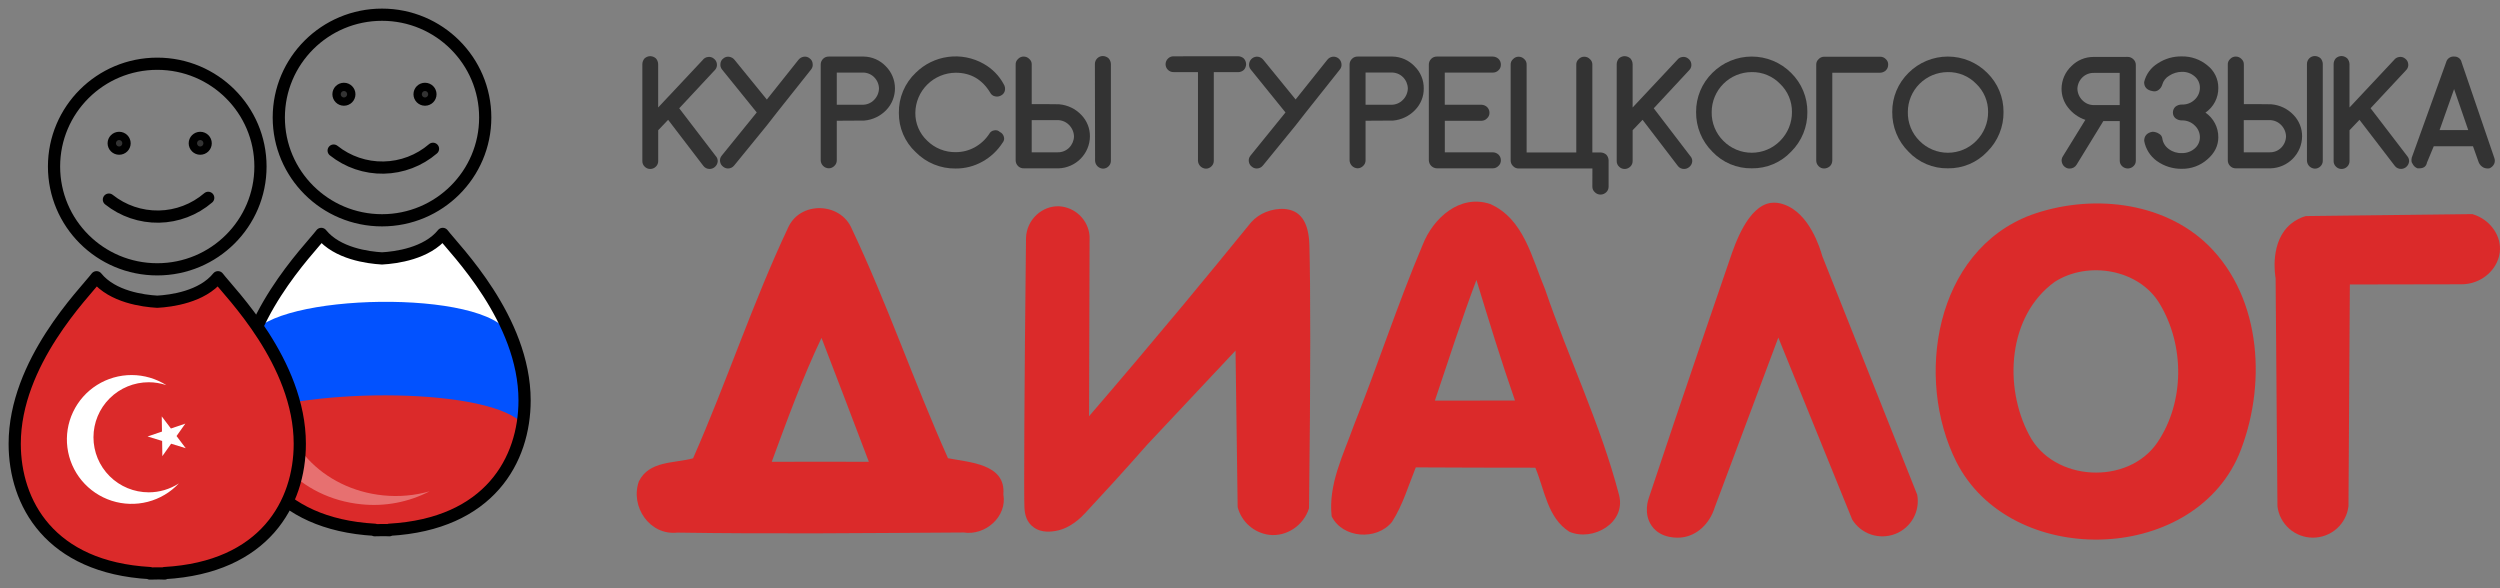 <svg width="170" height="40" viewBox="0 0 170 40" fill="none" xmlns="http://www.w3.org/2000/svg">
<rect x="0" y="0" width="170" height="40" fill="#808080" stroke="none"/>
<path d="M45.433 8.147L44.758 8.855V10.945C44.76 11.016 44.747 11.086 44.721 11.152C44.694 11.217 44.654 11.277 44.604 11.326C44.553 11.379 44.492 11.42 44.424 11.448C44.356 11.477 44.284 11.491 44.211 11.49C44.14 11.49 44.07 11.475 44.005 11.447C43.94 11.418 43.881 11.377 43.832 11.326C43.782 11.277 43.742 11.217 43.716 11.152C43.69 11.086 43.677 11.016 43.68 10.945V4.354C43.684 4.212 43.738 4.076 43.832 3.97C43.938 3.876 44.073 3.822 44.215 3.818C44.357 3.822 44.494 3.876 44.601 3.97C44.698 4.079 44.752 4.218 44.755 4.363V7.309L47.784 4.081C47.825 4.024 47.877 3.977 47.937 3.942C47.997 3.906 48.064 3.884 48.133 3.875C48.205 3.862 48.278 3.866 48.348 3.885C48.418 3.903 48.483 3.937 48.539 3.984C48.595 4.025 48.643 4.077 48.679 4.137C48.714 4.197 48.738 4.263 48.747 4.332C48.759 4.403 48.755 4.476 48.736 4.546C48.718 4.616 48.684 4.68 48.637 4.736L46.187 7.364L48.668 10.608C48.718 10.66 48.756 10.722 48.779 10.789C48.802 10.857 48.811 10.929 48.803 11.001C48.784 11.146 48.708 11.279 48.591 11.369C48.496 11.446 48.377 11.488 48.254 11.489C48.174 11.49 48.095 11.473 48.023 11.439C47.95 11.405 47.887 11.355 47.838 11.292L45.433 8.147Z" fill="#333333"/>
<path d="M52.145 8.529L49.926 11.25C49.876 11.314 49.812 11.366 49.739 11.402C49.667 11.438 49.587 11.457 49.505 11.457C49.386 11.456 49.27 11.414 49.177 11.338C49.12 11.297 49.072 11.245 49.035 11.185C48.999 11.125 48.975 11.059 48.965 10.989C48.953 10.918 48.956 10.845 48.975 10.775C48.994 10.706 49.028 10.641 49.075 10.586L51.458 7.646L49.1 4.729C49.054 4.673 49.02 4.608 49.001 4.539C48.983 4.469 48.979 4.396 48.991 4.325C48.996 4.255 49.017 4.186 49.052 4.125C49.087 4.063 49.135 4.01 49.194 3.97C49.247 3.924 49.31 3.891 49.378 3.872C49.446 3.853 49.517 3.85 49.587 3.861C49.729 3.882 49.858 3.956 49.947 4.068L52.145 6.768L54.298 4.064C54.388 3.952 54.517 3.878 54.659 3.857C54.729 3.846 54.8 3.849 54.868 3.868C54.936 3.887 54.999 3.92 55.053 3.966C55.113 4.007 55.162 4.06 55.198 4.122C55.233 4.184 55.255 4.254 55.26 4.325C55.272 4.396 55.269 4.469 55.25 4.539C55.231 4.609 55.197 4.673 55.151 4.729L52.834 7.646L52.145 8.529Z" fill="#333333"/>
<path d="M58.727 3.846C59.01 3.85 59.29 3.91 59.549 4.024C59.808 4.138 60.042 4.302 60.236 4.508C60.629 4.902 60.852 5.432 60.858 5.988C60.864 6.543 60.653 7.079 60.268 7.481C59.874 7.894 59.341 8.15 58.77 8.199C58.764 8.205 58.141 8.209 56.901 8.21V10.9C56.902 10.972 56.889 11.043 56.86 11.108C56.832 11.174 56.79 11.233 56.737 11.281C56.688 11.333 56.629 11.374 56.563 11.402C56.497 11.431 56.426 11.445 56.355 11.445C56.212 11.442 56.076 11.384 55.974 11.284C55.872 11.184 55.813 11.049 55.808 10.907V4.391C55.807 4.318 55.821 4.246 55.849 4.178C55.877 4.111 55.919 4.05 55.971 3.999C56.021 3.949 56.081 3.909 56.147 3.883C56.213 3.857 56.284 3.844 56.355 3.846H58.727ZM58.639 7.123C58.788 7.126 58.935 7.098 59.072 7.042C59.21 6.985 59.334 6.901 59.437 6.795C59.645 6.586 59.765 6.307 59.772 6.013C59.763 5.721 59.642 5.445 59.433 5.24C59.328 5.137 59.203 5.058 59.066 5.006C58.928 4.953 58.782 4.929 58.635 4.936H56.901V7.123H58.639Z" fill="#333333"/>
<path d="M68.052 6.503C67.928 6.57 67.782 6.586 67.647 6.547C67.58 6.532 67.518 6.503 67.465 6.461C67.411 6.42 67.368 6.367 67.337 6.306C66.791 5.4 66.008 4.946 64.987 4.946C64.262 4.951 63.569 5.239 63.056 5.748C62.543 6.257 62.251 6.946 62.243 7.668C62.237 8.024 62.307 8.377 62.446 8.705C62.586 9.033 62.793 9.329 63.054 9.572C63.308 9.823 63.61 10.021 63.943 10.153C64.275 10.286 64.63 10.352 64.988 10.346C65.436 10.348 65.877 10.237 66.27 10.023C66.672 9.804 67.014 9.49 67.266 9.108C67.298 9.043 67.346 8.986 67.406 8.944C67.465 8.901 67.534 8.874 67.607 8.865C67.675 8.849 67.746 8.85 67.813 8.869C67.88 8.889 67.941 8.925 67.99 8.974C68.055 9.004 68.113 9.048 68.16 9.102C68.206 9.157 68.24 9.221 68.26 9.29C68.283 9.358 68.288 9.431 68.275 9.502C68.261 9.573 68.23 9.639 68.183 9.694C67.84 10.233 67.367 10.679 66.806 10.99C66.249 11.303 65.619 11.465 64.98 11.459C64.476 11.465 63.976 11.37 63.51 11.179C63.044 10.988 62.622 10.705 62.269 10.347C61.901 10.005 61.609 9.589 61.412 9.128C61.215 8.667 61.116 8.169 61.123 7.668C61.115 7.16 61.213 6.655 61.411 6.187C61.608 5.719 61.901 5.296 62.272 4.946C62.868 4.357 63.642 3.978 64.475 3.868C65.308 3.758 66.154 3.923 66.885 4.337C67.462 4.659 67.936 5.138 68.249 5.718C68.294 5.787 68.324 5.864 68.337 5.944C68.351 6.025 68.347 6.108 68.326 6.187C68.306 6.256 68.272 6.32 68.224 6.375C68.177 6.43 68.118 6.473 68.052 6.503Z" fill="#333333"/>
<path d="M69.616 11.446C69.544 11.449 69.473 11.437 69.406 11.41C69.339 11.384 69.279 11.344 69.228 11.293C69.176 11.242 69.134 11.181 69.106 11.114C69.078 11.047 69.064 10.975 69.065 10.902V4.391C69.061 4.319 69.074 4.248 69.103 4.182C69.131 4.116 69.174 4.057 69.228 4.01C69.277 3.957 69.336 3.915 69.402 3.887C69.468 3.858 69.54 3.844 69.612 3.846C69.683 3.846 69.754 3.861 69.82 3.889C69.886 3.917 69.945 3.958 69.994 4.01C70.048 4.057 70.091 4.116 70.12 4.182C70.148 4.248 70.161 4.319 70.157 4.391V7.081C71.398 7.081 72.021 7.085 72.027 7.092C72.598 7.141 73.131 7.397 73.525 7.81C73.91 8.203 74.122 8.732 74.115 9.281C74.109 9.846 73.883 10.386 73.486 10.79C73.089 11.194 72.551 11.429 71.984 11.448L69.616 11.446ZM70.156 8.168V10.357H71.895C72.042 10.363 72.188 10.339 72.325 10.287C72.463 10.235 72.588 10.155 72.693 10.053C72.901 9.848 73.023 9.571 73.032 9.279C73.024 8.984 72.903 8.703 72.693 8.495C72.59 8.389 72.465 8.305 72.328 8.249C72.191 8.192 72.043 8.165 71.895 8.168H70.156ZM74.453 4.348C74.453 4.205 74.51 4.068 74.612 3.967C74.713 3.866 74.85 3.81 74.993 3.81C75.14 3.813 75.281 3.87 75.388 3.97C75.482 4.075 75.536 4.21 75.541 4.352V10.923C75.543 10.994 75.53 11.064 75.504 11.129C75.478 11.195 75.438 11.254 75.388 11.304C75.339 11.356 75.279 11.397 75.214 11.425C75.148 11.453 75.077 11.468 75.006 11.468C74.864 11.463 74.73 11.405 74.629 11.305C74.529 11.205 74.47 11.071 74.465 10.93L74.453 4.348Z" fill="#333333"/>
<path d="M84.2 3.825C84.342 3.829 84.477 3.884 84.582 3.979C84.68 4.087 84.735 4.228 84.736 4.374C84.732 4.515 84.677 4.65 84.582 4.755C84.477 4.849 84.341 4.903 84.2 4.907H82.538V10.924C82.54 10.995 82.528 11.065 82.501 11.13C82.475 11.196 82.435 11.255 82.384 11.305C82.335 11.357 82.276 11.398 82.21 11.426C82.145 11.455 82.074 11.469 82.002 11.469C81.86 11.464 81.726 11.405 81.626 11.306C81.525 11.206 81.467 11.072 81.462 10.931V4.903H79.804C79.734 4.905 79.663 4.892 79.597 4.866C79.532 4.84 79.472 4.801 79.422 4.751C79.371 4.702 79.33 4.644 79.302 4.579C79.273 4.514 79.259 4.445 79.259 4.374C79.258 4.301 79.272 4.229 79.3 4.162C79.328 4.094 79.37 4.033 79.422 3.983C79.472 3.932 79.531 3.893 79.597 3.866C79.663 3.84 79.734 3.827 79.804 3.829L84.2 3.825Z" fill="#333333"/>
<path d="M88.102 8.529L85.882 11.251C85.832 11.315 85.767 11.367 85.694 11.403C85.62 11.439 85.539 11.458 85.457 11.458C85.337 11.457 85.221 11.415 85.129 11.338C85.072 11.297 85.024 11.245 84.989 11.185C84.953 11.126 84.93 11.059 84.921 10.99C84.909 10.919 84.912 10.846 84.931 10.776C84.95 10.707 84.984 10.642 85.03 10.586L87.413 7.647L85.052 4.729C85.005 4.674 84.972 4.609 84.953 4.539C84.934 4.47 84.93 4.397 84.942 4.326C84.96 4.184 85.033 4.056 85.146 3.968C85.258 3.88 85.401 3.84 85.543 3.857C85.686 3.878 85.815 3.952 85.904 4.065L88.102 6.764L90.257 4.065C90.346 3.952 90.475 3.878 90.617 3.857C90.759 3.84 90.902 3.88 91.015 3.968C91.128 4.056 91.201 4.184 91.218 4.326C91.23 4.397 91.227 4.47 91.208 4.539C91.189 4.609 91.155 4.674 91.109 4.729L88.791 7.647L88.102 8.529Z" fill="#333333"/>
<path d="M94.683 3.846C94.967 3.85 95.246 3.91 95.505 4.024C95.765 4.138 95.998 4.302 96.192 4.508C96.393 4.703 96.551 4.937 96.658 5.196C96.765 5.454 96.819 5.731 96.815 6.01C96.819 6.282 96.769 6.552 96.667 6.804C96.566 7.056 96.415 7.286 96.225 7.481C95.831 7.894 95.298 8.15 94.728 8.199C94.72 8.205 94.097 8.209 92.858 8.21V10.9C92.86 10.972 92.846 11.043 92.818 11.108C92.789 11.174 92.747 11.233 92.694 11.281C92.645 11.333 92.585 11.374 92.52 11.402C92.454 11.431 92.383 11.445 92.311 11.445C92.17 11.44 92.036 11.381 91.936 11.281C91.835 11.181 91.777 11.048 91.771 10.907V4.391C91.77 4.318 91.785 4.245 91.813 4.178C91.841 4.111 91.883 4.05 91.936 3.999C91.986 3.949 92.045 3.909 92.111 3.883C92.177 3.857 92.247 3.844 92.318 3.846H94.683ZM94.597 7.123C94.745 7.126 94.893 7.098 95.03 7.041C95.167 6.985 95.291 6.901 95.394 6.795C95.604 6.587 95.726 6.306 95.733 6.01C95.725 5.719 95.603 5.441 95.394 5.237C95.289 5.135 95.164 5.055 95.027 5.003C94.89 4.951 94.744 4.927 94.597 4.933H92.858V7.123H94.597Z" fill="#333333"/>
<path d="M101.513 10.357C101.655 10.361 101.791 10.415 101.896 10.51C101.948 10.561 101.99 10.622 102.018 10.689C102.046 10.757 102.06 10.829 102.059 10.902C102.061 10.973 102.047 11.044 102.019 11.11C101.991 11.175 101.949 11.234 101.896 11.282C101.846 11.334 101.787 11.375 101.721 11.404C101.656 11.432 101.585 11.446 101.513 11.446H97.701C97.56 11.441 97.426 11.382 97.325 11.283C97.225 11.183 97.167 11.049 97.161 10.908V4.391C97.16 4.318 97.175 4.245 97.203 4.178C97.231 4.111 97.273 4.05 97.326 3.999C97.375 3.949 97.435 3.909 97.501 3.883C97.567 3.857 97.637 3.844 97.708 3.846H101.513C101.655 3.85 101.791 3.904 101.896 3.999C101.948 4.05 101.99 4.111 102.018 4.178C102.046 4.246 102.06 4.318 102.059 4.391C102.062 4.463 102.049 4.535 102.022 4.601C101.994 4.668 101.953 4.728 101.9 4.777C101.85 4.828 101.789 4.869 101.723 4.896C101.657 4.923 101.585 4.937 101.513 4.936H98.244V7.123H100.737C100.878 7.127 101.014 7.181 101.119 7.276C101.172 7.327 101.213 7.388 101.242 7.455C101.27 7.522 101.284 7.595 101.284 7.668C101.285 7.739 101.271 7.81 101.243 7.876C101.214 7.942 101.172 8 101.119 8.048C101.07 8.1 101.011 8.142 100.945 8.17C100.879 8.198 100.808 8.213 100.737 8.213H98.248V10.357H101.513Z" fill="#333333"/>
<path d="M108.284 11.457H103.269C103.198 11.459 103.126 11.445 103.06 11.416C102.994 11.388 102.935 11.346 102.887 11.293C102.835 11.244 102.794 11.185 102.766 11.12C102.738 11.054 102.723 10.983 102.724 10.912V4.401C102.72 4.33 102.733 4.258 102.762 4.192C102.79 4.127 102.833 4.068 102.887 4.021C102.935 3.968 102.994 3.926 103.06 3.897C103.126 3.869 103.198 3.855 103.269 3.857C103.341 3.856 103.412 3.871 103.478 3.899C103.544 3.927 103.604 3.969 103.653 4.021C103.706 4.068 103.748 4.127 103.775 4.193C103.802 4.259 103.814 4.33 103.81 4.401V10.367H107.187V4.401C107.184 4.33 107.197 4.258 107.225 4.192C107.253 4.127 107.296 4.068 107.35 4.021C107.399 3.968 107.458 3.925 107.524 3.897C107.59 3.869 107.662 3.855 107.734 3.857C107.805 3.857 107.876 3.871 107.942 3.899C108.008 3.928 108.067 3.969 108.116 4.021C108.17 4.068 108.213 4.127 108.241 4.192C108.27 4.258 108.283 4.33 108.28 4.401V10.367H108.838C108.983 10.37 109.122 10.425 109.231 10.521C109.326 10.625 109.381 10.76 109.385 10.902V12.687C109.387 12.757 109.374 12.828 109.347 12.893C109.321 12.959 109.281 13.018 109.231 13.067C109.126 13.172 108.985 13.231 108.838 13.232C108.764 13.232 108.692 13.218 108.624 13.19C108.556 13.161 108.495 13.12 108.444 13.067C108.391 13.019 108.349 12.96 108.32 12.895C108.292 12.829 108.278 12.758 108.28 12.687L108.284 11.457Z" fill="#333333"/>
<path d="M111.694 8.147L111.019 8.855V10.945C111.021 11.016 111.008 11.086 110.982 11.152C110.955 11.217 110.916 11.277 110.865 11.326C110.814 11.379 110.753 11.42 110.685 11.448C110.618 11.477 110.545 11.491 110.472 11.49C110.4 11.49 110.329 11.476 110.264 11.448C110.198 11.419 110.139 11.378 110.09 11.326C110.039 11.277 109.999 11.217 109.973 11.152C109.946 11.086 109.933 11.016 109.936 10.945V4.354C109.94 4.212 109.994 4.076 110.088 3.97C110.194 3.876 110.329 3.822 110.47 3.818C110.615 3.821 110.755 3.875 110.864 3.97C110.96 4.079 111.015 4.218 111.018 4.363V7.309L114.045 4.081C114.086 4.025 114.138 3.978 114.199 3.942C114.259 3.907 114.325 3.884 114.395 3.875C114.466 3.863 114.539 3.866 114.609 3.885C114.679 3.904 114.744 3.937 114.8 3.984C114.856 4.025 114.904 4.077 114.94 4.137C114.975 4.197 114.999 4.263 115.008 4.332C115.02 4.403 115.016 4.476 114.998 4.546C114.979 4.616 114.945 4.68 114.899 4.736L112.455 7.364L114.936 10.608C114.986 10.66 115.024 10.722 115.047 10.789C115.07 10.857 115.079 10.929 115.071 11.001C115.061 11.073 115.037 11.143 115 11.206C114.962 11.27 114.913 11.325 114.854 11.369C114.758 11.446 114.638 11.489 114.515 11.489C114.435 11.49 114.356 11.473 114.284 11.439C114.213 11.405 114.149 11.355 114.1 11.292L111.694 8.147Z" fill="#333333"/>
<path d="M119.119 11.446C118.618 11.454 118.121 11.357 117.659 11.162C117.198 10.967 116.783 10.678 116.44 10.314C116.084 9.96 115.802 9.539 115.613 9.075C115.423 8.612 115.328 8.115 115.335 7.614C115.331 7.12 115.427 6.63 115.617 6.174C115.807 5.717 116.087 5.304 116.44 4.957C116.791 4.605 117.208 4.325 117.667 4.135C118.127 3.944 118.62 3.846 119.118 3.846C119.616 3.846 120.109 3.944 120.569 4.135C121.028 4.325 121.446 4.605 121.796 4.957C122.15 5.304 122.429 5.717 122.619 6.174C122.809 6.63 122.905 7.12 122.901 7.614C122.908 8.115 122.813 8.612 122.624 9.075C122.434 9.539 122.152 9.96 121.796 10.314C121.454 10.678 121.039 10.967 120.578 11.162C120.117 11.357 119.62 11.454 119.119 11.446ZM119.119 4.902C118.397 4.902 117.704 5.188 117.194 5.697C116.683 6.205 116.396 6.895 116.395 7.614C116.386 7.979 116.453 8.342 116.59 8.681C116.727 9.02 116.933 9.328 117.194 9.585C117.445 9.839 117.745 10.04 118.075 10.178C118.405 10.316 118.76 10.386 119.118 10.386C119.476 10.386 119.831 10.316 120.161 10.178C120.491 10.04 120.791 9.839 121.042 9.585C121.302 9.326 121.507 9.019 121.647 8.68C121.786 8.342 121.856 7.979 121.853 7.614C121.856 7.256 121.786 6.901 121.647 6.572C121.507 6.242 121.302 5.944 121.042 5.697C120.793 5.44 120.494 5.238 120.163 5.101C119.832 4.964 119.477 4.896 119.119 4.902Z" fill="#333333"/>
<path d="M124.596 4.946V10.912C124.596 10.985 124.582 11.057 124.554 11.125C124.526 11.192 124.485 11.253 124.432 11.304C124.327 11.399 124.192 11.453 124.05 11.457C123.979 11.459 123.909 11.446 123.843 11.42C123.777 11.393 123.717 11.354 123.668 11.304C123.615 11.253 123.574 11.192 123.546 11.125C123.517 11.057 123.503 10.985 123.504 10.912V4.401C123.501 4.33 123.514 4.258 123.542 4.192C123.571 4.127 123.613 4.068 123.668 4.021C123.716 3.968 123.775 3.925 123.842 3.897C123.908 3.869 123.979 3.855 124.051 3.857H127.855C127.927 3.856 127.998 3.871 128.063 3.899C128.129 3.927 128.188 3.969 128.237 4.021C128.291 4.068 128.332 4.127 128.36 4.193C128.387 4.259 128.399 4.33 128.396 4.401C128.396 4.475 128.382 4.547 128.354 4.615C128.325 4.682 128.284 4.743 128.231 4.794C128.127 4.887 127.994 4.941 127.855 4.946H124.596Z" fill="#333333"/>
<path d="M132.455 11.446C131.954 11.454 131.457 11.357 130.996 11.162C130.534 10.967 130.119 10.678 129.777 10.314C129.421 9.96 129.139 9.539 128.95 9.075C128.76 8.612 128.666 8.115 128.673 7.614C128.669 7.12 128.765 6.63 128.954 6.174C129.144 5.718 129.423 5.304 129.777 4.957C130.127 4.605 130.545 4.325 131.004 4.135C131.464 3.944 131.957 3.846 132.455 3.846C132.953 3.846 133.446 3.944 133.906 4.135C134.366 4.325 134.783 4.605 135.134 4.957C135.487 5.304 135.767 5.717 135.957 6.174C136.147 6.63 136.243 7.12 136.239 7.614C136.246 8.115 136.151 8.612 135.961 9.075C135.772 9.539 135.49 9.96 135.134 10.314C134.791 10.678 134.376 10.967 133.915 11.162C133.454 11.357 132.956 11.454 132.455 11.446ZM132.455 4.902C131.733 4.903 131.042 5.189 130.531 5.697C130.021 6.206 129.734 6.895 129.733 7.614C129.724 7.979 129.791 8.343 129.928 8.681C130.065 9.02 130.271 9.328 130.532 9.585C130.783 9.839 131.083 10.04 131.413 10.178C131.743 10.316 132.098 10.387 132.456 10.387C132.814 10.387 133.169 10.316 133.499 10.178C133.829 10.04 134.129 9.839 134.38 9.585C134.64 9.326 134.845 9.019 134.984 8.68C135.124 8.342 135.194 7.979 135.191 7.614C135.194 7.256 135.124 6.902 134.985 6.572C134.845 6.242 134.64 5.944 134.38 5.697C134.131 5.44 133.832 5.238 133.5 5.101C133.169 4.964 132.814 4.896 132.455 4.902Z" fill="#333333"/>
<path d="M144.679 3.869C144.753 3.868 144.825 3.882 144.893 3.91C144.96 3.938 145.021 3.98 145.072 4.032C145.124 4.081 145.166 4.14 145.194 4.205C145.222 4.271 145.236 4.341 145.236 4.413V10.924C145.238 10.995 145.224 11.066 145.196 11.132C145.168 11.197 145.126 11.256 145.072 11.304C144.969 11.402 144.832 11.457 144.689 11.457C144.547 11.457 144.41 11.402 144.307 11.304C144.253 11.256 144.211 11.197 144.183 11.132C144.155 11.066 144.141 10.995 144.143 10.924V8.233H143.027L141.213 11.193C141.165 11.275 141.097 11.343 141.014 11.39C140.932 11.437 140.838 11.462 140.743 11.462C140.643 11.466 140.543 11.44 140.459 11.385C140.395 11.347 140.34 11.297 140.297 11.237C140.253 11.177 140.223 11.109 140.207 11.037C140.188 10.969 140.184 10.897 140.196 10.828C140.207 10.758 140.233 10.692 140.273 10.633L141.803 8.15C141.34 7.994 140.933 7.707 140.634 7.322C140.34 6.954 140.182 6.497 140.185 6.027C140.188 5.739 140.249 5.454 140.365 5.191C140.481 4.927 140.65 4.689 140.861 4.492C141.056 4.294 141.289 4.138 141.547 4.031C141.804 3.925 142.08 3.87 142.359 3.872L144.679 3.869ZM144.139 7.146V4.957H142.4C142.254 4.952 142.107 4.976 141.97 5.028C141.832 5.081 141.707 5.161 141.602 5.263C141.394 5.467 141.272 5.744 141.263 6.035C141.271 6.33 141.392 6.611 141.602 6.819C141.706 6.925 141.83 7.009 141.967 7.066C142.104 7.122 142.252 7.149 142.4 7.146H144.139Z" fill="#333333"/>
<path d="M147.037 9.41C147.057 9.556 147.107 9.696 147.184 9.821C147.261 9.946 147.363 10.055 147.484 10.139C147.739 10.329 148.052 10.424 148.37 10.409C148.691 10.418 149.005 10.305 149.245 10.092C149.356 9.998 149.444 9.881 149.504 9.749C149.564 9.618 149.595 9.474 149.594 9.33C149.593 9.181 149.562 9.033 149.502 8.897C149.442 8.76 149.355 8.638 149.245 8.536C149.131 8.421 148.994 8.331 148.844 8.272C148.693 8.212 148.532 8.183 148.37 8.188C148.207 8.191 148.048 8.137 147.921 8.034C147.868 7.986 147.826 7.927 147.798 7.862C147.77 7.796 147.756 7.725 147.758 7.653C147.757 7.581 147.771 7.508 147.799 7.441C147.827 7.374 147.869 7.313 147.921 7.262C148.048 7.159 148.207 7.105 148.37 7.109C148.531 7.115 148.692 7.088 148.843 7.03C148.993 6.972 149.13 6.884 149.245 6.771C149.356 6.667 149.443 6.542 149.503 6.403C149.563 6.265 149.594 6.115 149.594 5.964C149.595 5.819 149.564 5.676 149.504 5.544C149.444 5.412 149.356 5.295 149.245 5.201C149.005 4.988 148.691 4.875 148.37 4.885C148.063 4.888 147.763 4.979 147.507 5.147C147.278 5.279 147.11 5.493 147.037 5.746C146.998 5.889 146.914 6.015 146.796 6.105C146.736 6.155 146.665 6.189 146.588 6.204C146.512 6.219 146.433 6.215 146.358 6.193C145.987 6.126 145.801 5.923 145.801 5.582C145.863 5.319 145.978 5.071 146.137 4.852C146.297 4.634 146.498 4.449 146.73 4.308C147.217 3.987 147.79 3.822 148.374 3.836C149.005 3.826 149.618 4.043 150.102 4.446C150.335 4.627 150.523 4.858 150.652 5.122C150.781 5.387 150.847 5.677 150.845 5.971C150.851 6.302 150.774 6.629 150.621 6.924C150.469 7.218 150.245 7.47 149.971 7.658C150.243 7.844 150.465 8.095 150.618 8.387C150.77 8.679 150.848 9.004 150.845 9.334C150.845 9.909 150.597 10.409 150.102 10.836C149.626 11.258 149.01 11.487 148.374 11.479C147.758 11.491 147.155 11.302 146.657 10.941C146.208 10.613 145.903 10.126 145.805 9.58C145.805 9.239 145.991 9.032 146.362 8.96C146.527 8.959 146.687 9.008 146.822 9.101C146.88 9.132 146.929 9.176 146.967 9.23C147.004 9.284 147.028 9.346 147.037 9.41Z" fill="#333333"/>
<path d="M152.035 11.446C151.964 11.448 151.894 11.436 151.828 11.409C151.762 11.383 151.703 11.343 151.653 11.293C151.601 11.242 151.559 11.181 151.531 11.114C151.503 11.047 151.489 10.975 151.49 10.902V4.391C151.486 4.319 151.499 4.248 151.528 4.182C151.556 4.116 151.599 4.057 151.653 4.01C151.701 3.957 151.76 3.915 151.826 3.887C151.892 3.858 151.963 3.844 152.035 3.846C152.107 3.846 152.178 3.86 152.244 3.888C152.31 3.917 152.37 3.958 152.419 4.01C152.473 4.057 152.516 4.116 152.544 4.182C152.572 4.248 152.585 4.319 152.582 4.391V7.081C153.822 7.081 154.445 7.085 154.452 7.092C155.023 7.14 155.557 7.395 155.953 7.809C156.337 8.202 156.55 8.731 156.543 9.279C156.536 9.844 156.31 10.384 155.913 10.788C155.516 11.192 154.978 11.428 154.411 11.446H152.035ZM152.576 8.168V10.357H154.314C154.461 10.363 154.607 10.339 154.745 10.287C154.882 10.235 155.007 10.155 155.112 10.053C155.321 9.848 155.442 9.571 155.45 9.279C155.443 8.984 155.322 8.703 155.112 8.495C155.009 8.389 154.885 8.305 154.747 8.249C154.61 8.192 154.463 8.165 154.314 8.168H152.576ZM156.873 4.348C156.873 4.205 156.93 4.068 157.031 3.967C157.132 3.866 157.27 3.81 157.413 3.81C157.555 3.814 157.691 3.868 157.797 3.962C157.891 4.067 157.945 4.202 157.949 4.344V10.923C157.951 10.994 157.939 11.064 157.912 11.129C157.886 11.195 157.847 11.254 157.797 11.304C157.747 11.356 157.688 11.397 157.622 11.425C157.556 11.454 157.485 11.468 157.413 11.468C157.271 11.463 157.137 11.405 157.036 11.305C156.936 11.205 156.878 11.071 156.873 10.93V4.348Z" fill="#333333"/>
<path d="M160.444 8.147L159.768 8.855V10.945C159.77 11.015 159.758 11.086 159.731 11.151C159.705 11.217 159.666 11.276 159.616 11.326C159.565 11.378 159.504 11.42 159.436 11.448C159.368 11.476 159.296 11.491 159.223 11.49C159.151 11.49 159.08 11.476 159.014 11.447C158.948 11.419 158.888 11.378 158.839 11.326C158.789 11.276 158.749 11.217 158.723 11.151C158.697 11.086 158.684 11.015 158.686 10.945V4.353C158.689 4.209 158.743 4.069 158.839 3.961C158.945 3.866 159.081 3.813 159.223 3.809C159.368 3.815 159.506 3.872 159.613 3.97C159.709 4.079 159.763 4.218 159.766 4.363V7.309L162.794 4.08C162.836 4.024 162.888 3.977 162.948 3.942C163.008 3.906 163.075 3.884 163.144 3.875C163.215 3.862 163.289 3.865 163.359 3.884C163.429 3.903 163.494 3.937 163.549 3.983C163.606 4.024 163.654 4.076 163.69 4.136C163.725 4.196 163.748 4.263 163.757 4.332C163.769 4.403 163.766 4.476 163.747 4.546C163.728 4.615 163.694 4.68 163.648 4.735L161.199 7.36L163.682 10.603C163.731 10.656 163.768 10.718 163.791 10.785C163.815 10.853 163.823 10.925 163.817 10.996C163.798 11.142 163.723 11.274 163.609 11.366C163.513 11.443 163.393 11.486 163.27 11.486C163.19 11.487 163.111 11.47 163.039 11.436C162.966 11.402 162.903 11.352 162.854 11.289L160.444 8.147Z" fill="#333333"/>
<path d="M168.163 9.944H165.495L165.035 11.054C164.984 11.315 164.81 11.447 164.511 11.447H164.39C164.315 11.419 164.247 11.377 164.189 11.322C164.131 11.268 164.085 11.203 164.052 11.131C163.979 11.052 163.96 10.917 163.997 10.727L166.336 4.239C166.364 4.12 166.434 4.015 166.533 3.943C166.632 3.871 166.754 3.836 166.877 3.846C166.995 3.838 167.113 3.874 167.208 3.946C167.302 4.018 167.367 4.123 167.39 4.239L169.609 10.727C169.661 10.857 169.661 11.001 169.609 11.131C169.545 11.274 169.427 11.387 169.281 11.447C169.143 11.471 169.002 11.452 168.876 11.392C168.735 11.318 168.623 11.199 168.558 11.054L168.163 9.944ZM167.84 8.844L166.878 6.057L165.893 8.844H167.84Z" fill="#333333"/>
<path d="M53.589 15.484C54.399 13.662 57.151 13.735 57.921 15.554C60.333 20.651 62.161 26.012 64.464 31.159C65.903 31.445 68.407 31.53 68.229 33.614C68.499 35.132 67 36.439 65.527 36.209C59.043 36.248 52.551 36.318 46.063 36.217C44.172 36.426 42.843 34.442 43.442 32.738C44.134 31.321 45.846 31.515 47.129 31.165C49.41 25.995 51.177 20.597 53.589 15.484ZM52.478 31.403C54.68 31.395 56.881 31.395 59.082 31.403C58.017 28.592 56.944 25.783 55.862 22.976C54.561 25.709 53.526 28.561 52.478 31.403Z" fill="#DB2A2A"/>
<path d="M69.769 16.169C69.815 14.931 70.863 13.979 72.025 14.027C72.558 14.06 73.062 14.284 73.442 14.658C73.822 15.033 74.053 15.531 74.092 16.062C74.081 20.142 74.069 24.223 74.056 28.304C76.182 25.834 78.314 23.314 80.454 20.742C81.958 18.931 83.439 17.128 84.898 15.335C85.135 15.011 85.442 14.743 85.795 14.552C86.513 14.166 87.545 14.042 88.193 14.487C88.971 15.025 89.022 16.184 89.039 16.707C89.113 19.1 89.128 25.694 89.014 34.563C88.631 35.753 87.481 36.501 86.313 36.371C85.807 36.306 85.332 36.092 84.948 35.757C84.565 35.421 84.291 34.98 84.161 34.488C84.112 30.939 84.064 27.39 84.016 23.841L78.009 30.238C76.376 32.099 74.945 33.649 73.794 34.888C73.532 35.17 72.803 35.922 71.813 36.098C71.583 36.14 70.84 36.272 70.294 35.858C70.239 35.819 70.185 35.776 70.135 35.73C69.704 35.326 69.674 34.741 69.661 34.503C69.622 33.791 69.651 26.355 69.769 16.169Z" fill="#DB2A2A"/>
<path d="M96.74 16.653C97.44 14.849 99.261 13.176 101.333 13.873C103.63 14.887 104.17 17.56 105.059 19.657C106.654 24.344 108.841 28.845 110.092 33.647C110.597 35.539 108.336 36.848 106.715 36.158C105.221 35.205 105.034 33.307 104.404 31.804C101.688 31.796 98.981 31.804 96.274 31.782C95.769 33.029 95.388 34.354 94.653 35.492C93.618 36.77 91.3 36.615 90.553 35.112C90.312 32.943 91.346 30.929 92.054 28.946C93.679 24.866 95.03 20.69 96.74 16.653ZM97.572 27.243C99.385 27.243 101.2 27.24 103.018 27.235C102.072 24.524 101.237 21.781 100.397 19.038C99.377 21.744 98.499 24.493 97.572 27.243Z" fill="#DB2A2A"/>
<path d="M117.625 17.637C117.981 16.588 118.857 13.997 120.439 13.793C120.719 13.762 121.001 13.796 121.266 13.89C123.057 14.469 123.784 16.948 123.914 17.414L130.369 33.636C130.472 34.186 130.378 34.755 130.104 35.244C129.83 35.733 129.392 36.11 128.868 36.312C128.343 36.513 127.764 36.526 127.231 36.347C126.699 36.168 126.246 35.809 125.951 35.332L120.926 22.956L116.603 34.499C116.258 35.62 115.387 36.426 114.367 36.545C114.174 36.568 112.977 36.68 112.326 35.772C111.736 34.943 112.084 33.959 112.119 33.862C114.554 26.553 116.508 20.906 117.625 17.637Z" fill="#DB2A2A"/>
<path d="M138.111 14.616C142.085 13.182 147.048 13.639 150.168 16.684C153.863 20.333 154.128 26.369 152.238 30.943C148.996 38.435 136.703 38.62 133.038 31.416C130.176 25.74 131.567 17.064 138.111 14.616ZM139.713 19.171C136.524 21.487 136.236 26.301 137.985 29.583C139.635 32.767 144.723 33.023 146.714 30.071C148.558 27.328 148.558 23.493 146.87 20.674C145.469 18.295 141.969 17.714 139.713 19.171Z" fill="#DB2A2A"/>
<path d="M156.787 14.693L168.121 14.559C169.257 14.892 170.018 15.904 170 16.942C169.977 18.227 168.784 19.383 167.276 19.331L159.79 19.345L159.697 34.411C159.63 35.002 159.347 35.547 158.903 35.943C158.459 36.339 157.884 36.559 157.288 36.561C156.692 36.563 156.115 36.347 155.669 35.953C155.222 35.559 154.937 35.016 154.866 34.426C154.825 29.259 154.783 24.092 154.742 18.925C154.707 18.735 154.32 16.398 155.802 15.207C156.093 14.972 156.428 14.797 156.787 14.693Z" fill="#DB2A2A"/>
<path d="M25.977 14.98C29.853 14.98 32.996 11.85 32.996 7.99C32.996 4.129 29.853 1 25.977 1C22.101 1 18.958 4.129 18.958 7.99C18.958 11.85 22.101 14.98 25.977 14.98Z" stroke="black" stroke-width="0.83" stroke-miterlimit="10"/>
<path d="M29.444 10.118C28.51 10.921 27.323 11.373 26.088 11.395C24.855 11.418 23.652 11.008 22.689 10.239" stroke="black" stroke-width="0.83" stroke-miterlimit="10" stroke-linecap="round"/>
<path d="M23.671 6.409C23.671 6.562 23.546 6.69 23.386 6.69C23.227 6.69 23.102 6.562 23.102 6.409C23.102 6.255 23.227 6.127 23.386 6.127C23.546 6.127 23.671 6.255 23.671 6.409Z" fill="#333333" stroke="black"/>
<path d="M29.185 6.409C29.185 6.562 29.06 6.69 28.9 6.69C28.741 6.69 28.616 6.562 28.616 6.409C28.616 6.255 28.741 6.127 28.9 6.127C29.06 6.127 29.185 6.255 29.185 6.409Z" fill="#333333" stroke="black"/>
<path d="M10.693 18.314C14.569 18.314 17.712 15.184 17.712 11.324C17.712 7.463 14.569 4.334 10.693 4.334C6.816 4.334 3.674 7.463 3.674 11.324C3.674 15.184 6.816 18.314 10.693 18.314Z" stroke="black" stroke-width="0.83" stroke-miterlimit="10"/>
<path d="M14.159 13.453C13.225 14.255 12.038 14.707 10.804 14.729C9.57 14.75 8.368 14.341 7.405 13.573" stroke="black" stroke-width="0.83" stroke-miterlimit="10" stroke-linecap="round"/>
<path d="M8.386 9.743C8.386 9.896 8.261 10.024 8.101 10.024C7.942 10.024 7.816 9.896 7.816 9.743C7.816 9.589 7.942 9.461 8.101 9.461C8.261 9.461 8.386 9.589 8.386 9.743Z" fill="#333333" stroke="black"/>
<path d="M13.901 9.743C13.901 9.896 13.775 10.024 13.616 10.024C13.457 10.024 13.331 9.896 13.331 9.743C13.331 9.589 13.457 9.461 13.616 9.461C13.775 9.461 13.901 9.589 13.901 9.743Z" fill="#333333" stroke="black"/>
<path d="M35.671 27.23C35.671 21.691 30.922 16.973 30.108 15.906C29.028 17.242 26.933 17.52 25.977 17.572C25.022 17.517 22.927 17.242 21.848 15.906C21.037 16.973 16.285 21.691 16.285 27.23C16.285 31.257 18.667 35.637 25.48 36.024V36.055C25.651 36.055 25.814 36.055 25.977 36.046C26.141 36.036 26.306 36.055 26.475 36.055V36.024C33.296 35.637 35.671 31.257 35.671 27.23Z" fill="white"/>
<path d="M35.67 27.279C35.67 25.455 35.353 24.309 34.633 22.763C33.166 19.617 18.558 19.918 17.091 22.838C16.259 24.493 16.28 25.275 16.28 27.278C16.28 31.304 18.662 35.683 25.476 36.071V36.102C25.646 36.102 25.809 36.102 25.973 36.093C26.136 36.084 26.301 36.102 26.47 36.102V36.071C33.295 35.684 35.67 31.305 35.67 27.279Z" fill="#0252FF"/>
<path d="M16.336 28.308C17.34 31.573 19.244 35.717 25.48 36.073V36.103C25.65 36.103 25.814 36.103 25.977 36.094C26.141 36.085 26.305 36.103 26.474 36.103V36.073C32.707 35.717 35.567 31.017 35.618 28.902C33.53 26.32 21.02 26.32 16.336 28.308Z" fill="#DB2A2A"/>
<path opacity="0.33" d="M26.061 33.686C21.914 33.271 18.85 29.976 19.219 26.326C18.444 26.192 18.118 26.798 17.713 26.93C17.344 30.58 20.414 33.875 24.555 34.29C26.16 34.46 27.781 34.153 29.212 33.409C28.189 33.7 27.119 33.794 26.061 33.686Z" fill="white"/>
<path d="M35.671 27.23C35.671 21.691 30.922 16.973 30.108 15.906C29.028 17.242 26.933 17.52 25.977 17.572C25.022 17.517 22.927 17.242 21.848 15.906C21.037 16.973 16.285 21.691 16.285 27.23C16.285 31.257 18.667 35.637 25.48 36.024V36.055C25.651 36.055 25.814 36.055 25.977 36.046C26.141 36.036 26.306 36.055 26.475 36.055V36.024C33.296 35.637 35.671 31.257 35.671 27.23Z" stroke="black" stroke-width="0.83" stroke-linejoin="round"/>
<path d="M20.386 30.177C20.386 24.637 15.636 19.919 14.823 18.852C13.742 20.188 11.647 20.467 10.692 20.517C9.737 20.463 7.642 20.188 6.563 18.852C5.752 19.919 1 24.637 1 30.177C1 34.202 3.382 38.582 10.197 38.969V39C10.365 39 10.529 39 10.692 38.991C10.856 38.981 11.021 39 11.189 39V38.969C18.004 38.582 20.386 34.202 20.386 30.177Z" fill="#DB2A2A" stroke="black" stroke-width="0.83" stroke-linejoin="round"/>
<path fill-rule="evenodd" clip-rule="evenodd" d="M10.999 28.314L11.622 29.139L12.602 28.806L12.005 29.651L12.628 30.477L11.637 30.173L11.04 31.017L11.025 29.984L10.033 29.68L11.015 29.347L10.999 28.314Z" fill="white"/>
<path d="M10.114 33.478C9.117 33.478 8.161 33.084 7.457 32.382C6.752 31.68 6.356 30.728 6.356 29.736C6.356 28.743 6.752 27.791 7.457 27.089C8.161 26.387 9.117 25.993 10.114 25.993C10.522 25.993 10.928 26.061 11.315 26.192C10.61 25.744 9.792 25.505 8.957 25.503C8.121 25.501 7.301 25.736 6.595 26.181C5.889 26.626 5.324 27.262 4.968 28.015C4.611 28.768 4.478 29.607 4.583 30.433C4.688 31.259 5.027 32.038 5.56 32.678C6.094 33.319 6.799 33.795 7.595 34.051C8.39 34.307 9.242 34.332 10.052 34.123C10.861 33.913 11.593 33.479 12.163 32.87C11.554 33.267 10.842 33.478 10.114 33.478Z" fill="white"/>
</svg>
